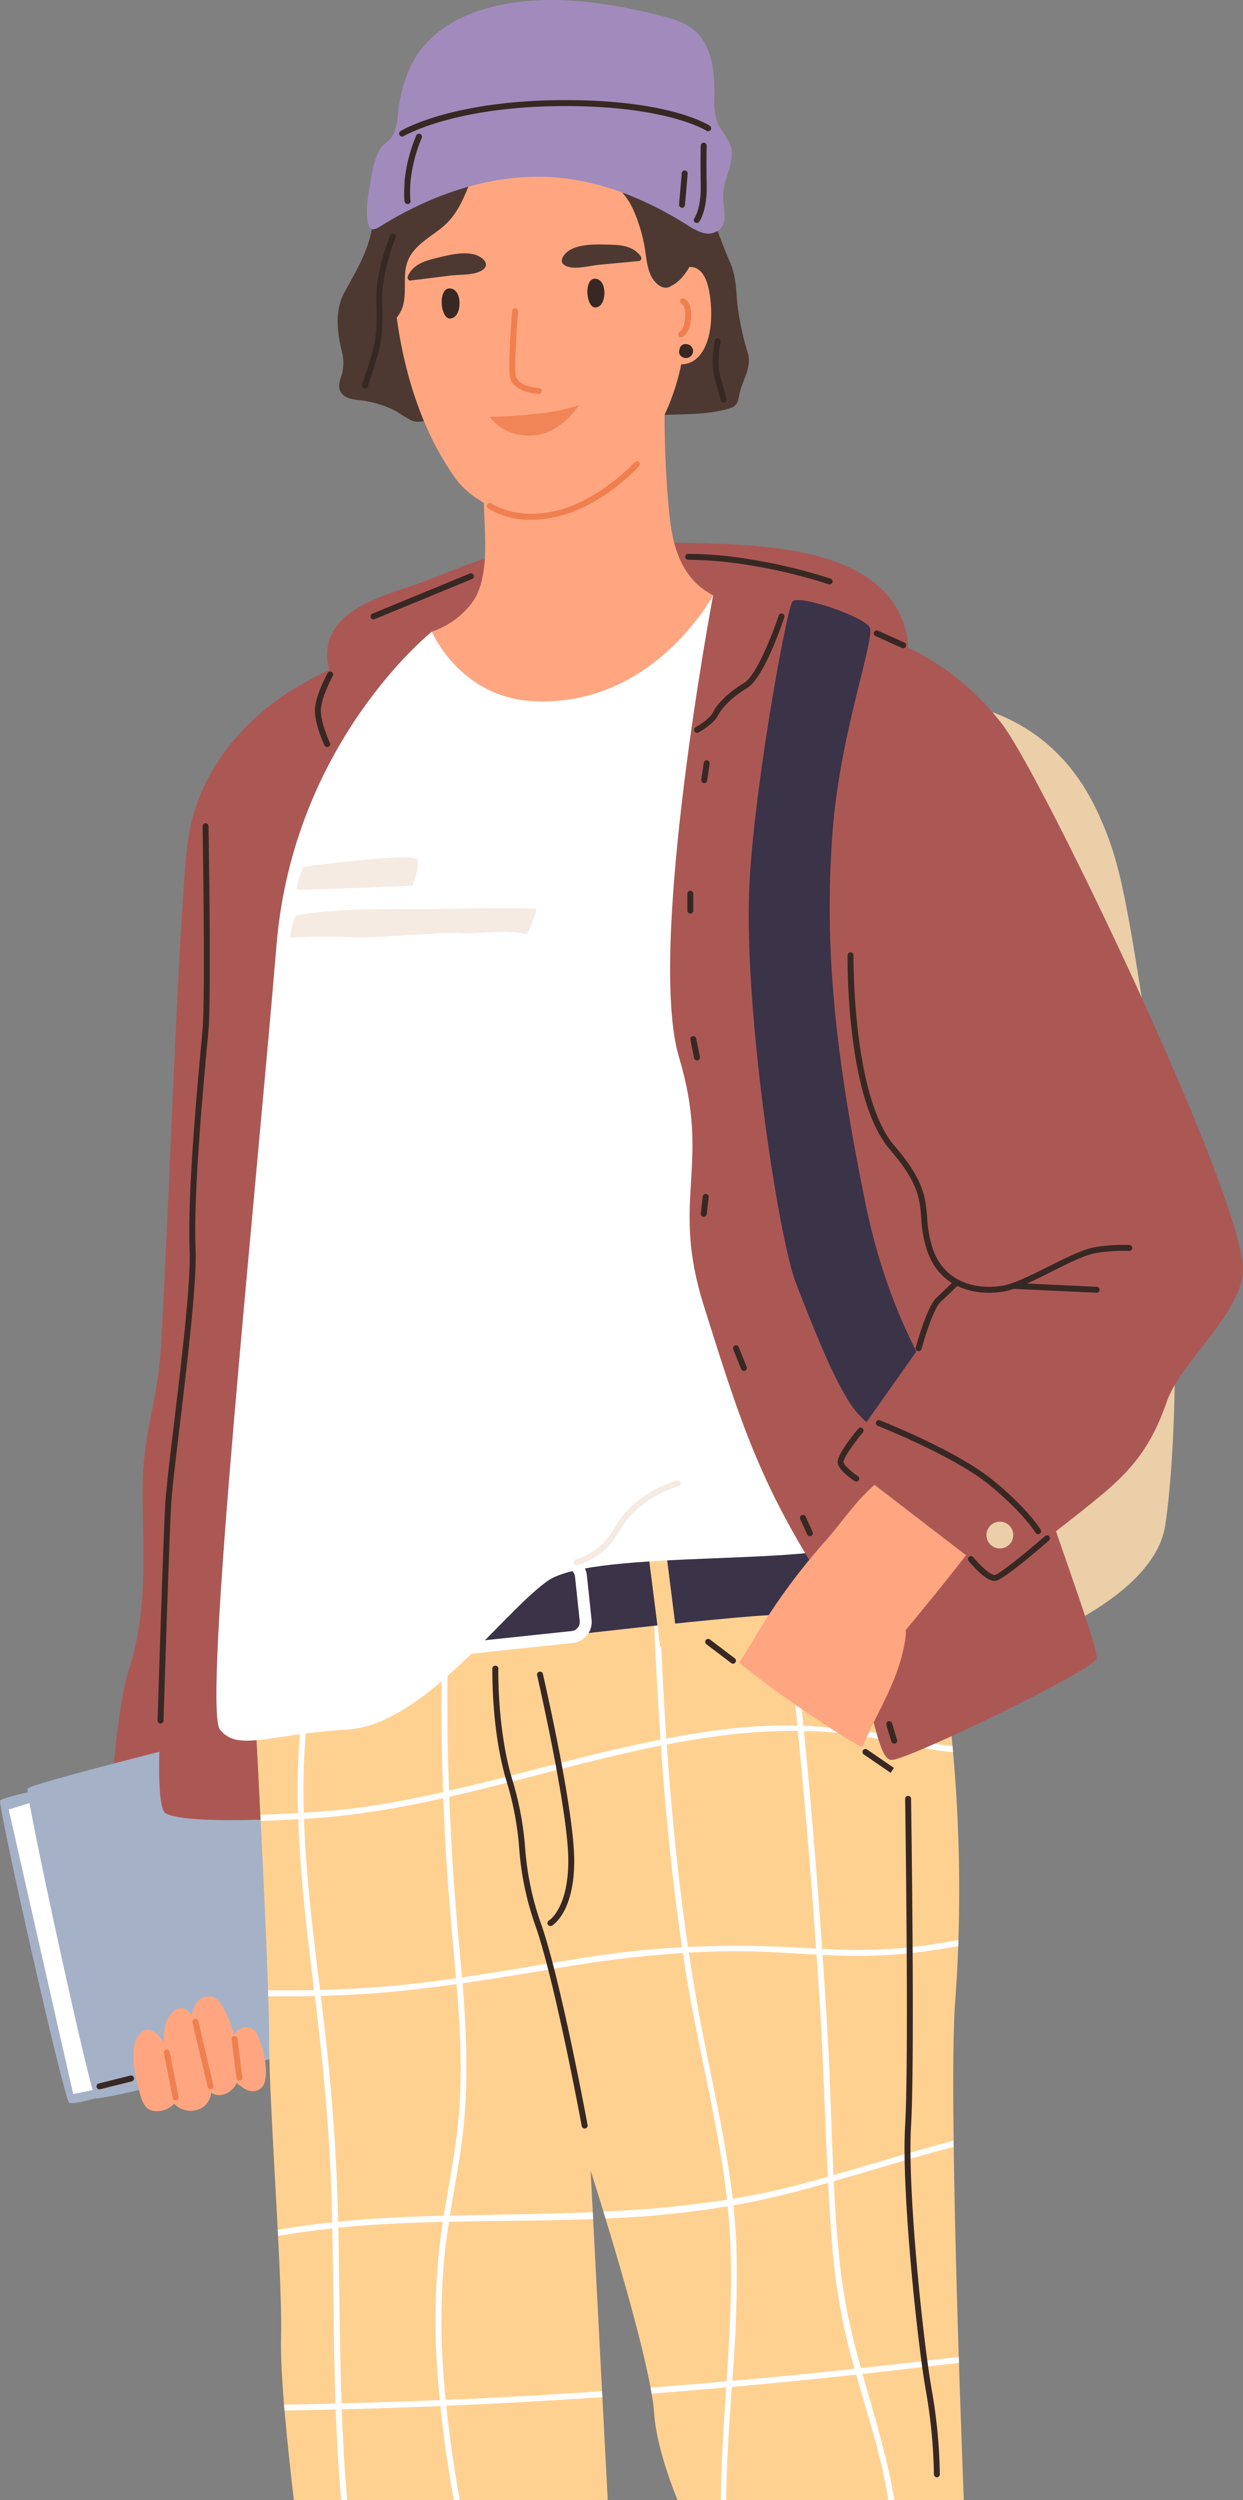 <svg id="Komponente_5_1" data-name="Komponente 5 – 1" xmlns="http://www.w3.org/2000/svg" width="270.594" height="544.245" viewBox="0 0 270.594 544.245">
  <rect x="0" y="0" width="270.594" height="544.245" fill="#808080" stroke="none"/>
  <path id="path794" d="M2341.074-946.768s36.148-9.19,51.4,23.014c5.653,11.937,6.573,20.529,12.645,58.651s4.863,80.174,2.273,97.076-34.019,27.267-34.019,27.267l-32.3-206.008" transform="translate(-2153.736 1100.116)" fill="#ebcfa9"/>
  <path id="path796" d="M2119.235-984.55s-3.723.8-3.564-5.677c.213-8.393,9.849-11.748,16.47-13.926,8.86-2.914,17.494-7.339,26.711-8.907,10.529-1.791,21.656-1.451,32.281-1.167,16.478.44,47.241-.3,50.867,20.929,1.243,7.277-7.466,11.96-7.919,14.9s-114.846-6.156-114.846-6.156" transform="translate(-2044.442 1132.347)" fill="#ab5855"/>
  <path id="path798" d="M1998.2-419.839s-4.643,1.37-5.721,1.009-15.639-65.049-15.056-65.805,8.682-2.376,8.682-2.376l12.1,67.172" transform="translate(-1977.402 876.605)" fill="#a5b1c7"/>
  <path id="path800" d="M2000.849-420.017l-5.721,1.124-14.039-61.924,7.452-2.33,12.308,63.131" transform="translate(-1979.19 874.732)" fill="#fff"/>
  <path id="path802" d="M2065.476-953.771s-21.9,10.956-24.651,34.931c-2.232,19.442-4.808,102.416-6.133,113.574s-3.908,16.018-3.585,29.625.646,24.622-2.919,35.961-4.533,37.257-3.887,38.229,41.176,3.564,41.176,3.564V-953.771" transform="translate(-2000.051 1102.923)" fill="#ab5855"/>
  <path id="path804" d="M2044.99-516.252s-55.4,13.551-55.943,14.847,13.709,66.74,14.788,67.388,46.437-10.583,46.437-10.583l-5.282-71.652" transform="translate(-1983.041 890.783)" fill="#a5b1c7"/>
  <path id="path806" d="M2037.676-374.819a5.073,5.073,0,0,0,4.753-1.241l.186-.124.062-.074c2.315,2.43,6.793,1.96,7.871-1.566.089-.275.117-.569.178-.853,1.628,1.087,3.853.431,5.22-1.527.13-.19.213-.405.33-.606,1.483,1.32,3.3,2.546,5.137,1.265,1.325-.924,1.271-3.27,1.175-4.71a17.791,17.791,0,0,0-1.175-5.43c-.447-1.124-.9-2.8-2.253-3.131a3.03,3.03,0,0,0-3.455,1.525c-.151-.7-2.411-7.972-4.8-8.289-2.809-.372-4.011,1.745-4.4,4-1.161-1.521-2.775-2.352-4.588-.22-1.346,1.583-1.655,3.9-1.456,6.275-1.511-2.341-3.345-3.638-4.918-2.327-3.008,2.515-1.422,9.355-.591,12.365.467,1.71.824,3.978,2.727,4.672" transform="translate(-2004.739 834.233)" fill="#ffa680"/>
  <path id="path808" d="M2076.959-373.2a.649.649,0,0,1-.639-.568l-1.064-8.442a.645.645,0,0,1,.556-.724.652.652,0,0,1,.728.562l1.064,8.443a.645.645,0,0,1-.563.724l-.082.005" transform="translate(-2024.846 826.145)" fill="#f07f4f"/>
  <path id="path810" d="M2062.667-374.87a.648.648,0,0,1-.632-.5l-3.269-13.985a.65.65,0,0,1,.481-.779.654.654,0,0,1,.783.484l3.27,13.985a.647.647,0,0,1-.488.777l-.144.018" transform="translate(-2016.844 829.64)" fill="#f07f4f"/>
  <path id="path812" d="M2049.212-366.11a.648.648,0,0,1-.639-.523l-1.923-9.785a.648.648,0,0,1,.508-.761.645.645,0,0,1,.762.511l1.923,9.785a.648.648,0,0,1-.508.761l-.124.012" transform="translate(-2010.972 823.357)" fill="#f07f4f"/>
  <path id="path814" d="M2104.022-976.371s-27.748,7.587-35.091,17.091-11.127,46.56-10.694,72.309-19,164.412-12.1,167.869,47.426-.432,48.34,0,11.23-97.313,11.683-102.869-2.143-154.4-2.143-154.4" transform="translate(-2010.011 1113.881)" fill="#ab5855"/>
  <path id="path816" d="M2239.525-393.183h-62.317c-2.363-5.923-4.691-13.088-5.1-19.011a37.5,37.5,0,0,0-.542-4.173c-.062-.428-.144-.855-.233-1.309-1.868-10.069-6.58-26.242-9.794-36.8-.158-.519-.316-1.024-.453-1.5-1.648-5.352-2.8-8.916-2.8-8.916l.467,9.02.076,1.5,1.944,37.464.069,1.31,1.168,22.419h-68.327c-.673-5.754-1.449-12.856-2.02-19.5-.041-.428-.075-.855-.117-1.283-.453-5.728-.749-11.016-.646-14.644.13-4.821-.192-12.972-.659-22.07-.014-.44-.041-.881-.069-1.321-.776-15.1-1.868-32.437-1.868-41.405,0-2.28-.076-5.559-.192-9.474-.014-.427-.028-.855-.041-1.3-.344-10.445-1.023-24.842-1.6-36.869q-.041-.661-.082-1.322c-.6-12.078-1.1-21.447-1.1-21.447s5.481-6.519,12.624-14.709c.632-.712,1.264-1.452,1.916-2.19,9.836-11.2,21.993-24.6,27.639-28.951a12.926,12.926,0,0,1,1.374-.946,5.446,5.446,0,0,1,.508-.285c3.8-1.789,23.181-1.841,41.753-1.128.426.026.872.039,1.3.052,16.848.687,32.694,2.009,35.132,3.227,5.186,2.591,23.415,7.024,26.244,25.167,1.113,7.153,2.356,16.018,3.29,26.243.041.441.076.88.117,1.321a339.639,339.639,0,0,1,1.167,40.886q0,.661-.041,1.322c-.144,3.875-.35,7.815-.646,11.832-.467,6.182-.522,17.4-.35,30.557,0,.441,0,.881.014,1.322.193,14.411.632,30.985,1.1,45.759q.021.641.041,1.282c.385,11.922.776,22.588,1.058,29.871" transform="translate(-2029.713 937.428)" fill="#ffd191"/>
  <path id="path818" d="M2190.152-427.2a274.945,274.945,0,0,0,.906-29.3c-.1-2.981-.35-5.948-.659-8.9,1.93-.35,3.846-.713,5.763-1.127,5.007-1.089,9.938-2.4,14.863-3.784q.35,6.8.886,13.607a135.42,135.42,0,0,0,4.121,24.234c.233.881.488,1.762.735,2.643Q2203.477-428.394,2190.152-427.2Zm-7.61-81.967c-.673-3.745-1.271-7.5-1.827-11.274a171.325,171.325,0,0,1,18.428-.078c3.125.169,6.237.363,9.362.519.254,3.785.515,7.581.749,11.366.749,12.311,1.078,24.661,1.71,36.985-2.4.687-4.78,1.335-7.177,1.957-4.5,1.166-9.018,2.087-13.544,2.839-1.648-14.229-5.2-28.2-7.7-42.313Zm-6.621-56.178c-.014-.129-.014-.259-.028-.389,4.121-.79,8.27-1.49,12.459-2a127.951,127.951,0,0,1,16.079-.972q2.328,23.676,3.977,47.4l-3.688-.194a232.257,232.257,0,0,0-24.2-.168C2178.393-536.151,2176.944-550.729,2175.92-565.348Zm-15.2,45.6c-9.822,1.477-19.582,3.278-29.39,4.716-.234-2.76-.495-5.52-.756-8.294q-1.453-15.492-2.019-31.038c6.243-1.412,12.452-3.006,18.647-4.6,9.087-2.333,18.194-4.7,27.412-6.532,1.03,14.683,2.472,29.327,4.609,43.894C2173.083-521.261,2166.943-520.677,2160.721-519.744Zm-30.791,40.977c-.762,5.223-1.738,10.406-2.555,15.615-2.72.078-5.426.156-8.153.273q-7.438.292-14.877,1.024c-.014-.842-.021-1.7-.048-2.54-.392-14.178-1.5-28.238-3.2-42.313-.172-1.438-.35-2.876-.522-4.3q4.2-.117,8.4-.35c7.1-.427,14.135-1.231,21.161-2.216C2131.1-501.99,2131.613-490.444,2129.93-478.767Zm-3.523,22.536a146,146,0,0,0-.639,23.883c.158,3.123.419,6.221.714,9.317q-10.694.448-21.381.726c-.426-12.739-.44-25.5-.714-38.242,7.541-.751,15.152-1.089,22.769-1.27C2126.88-459.964,2126.626-458.1,2126.406-456.231Zm-29.431-91.739c-.014-.531-.041-1.049-.055-1.581,3.407-.207,6.807-.479,10.2-.907,6.779-.842,13.476-2.113,20.124-3.6q.484,12.849,1.587,25.659c.371,4.537.811,9.046,1.2,13.556-5.117.725-10.241,1.361-15.4,1.788q-7.109.565-14.21.752C2098.953-524.164,2097.49-536.034,2096.975-547.97ZM2221.121-429c6.12-.687,12.246-1.439,18.38-2.113q-.021-.641-.041-1.282c-3.3.363-6.58.751-9.849,1.126q-5.718.661-11.429,1.284a137.948,137.948,0,0,1-4.368-20.579c-.776-6.662-1.243-13.374-1.566-20.1,7.878-2.242,15.708-4.691,23.614-6.829.824-.22,1.655-.441,2.5-.661-.014-.441-.014-.881-.014-1.322-8.778,2.268-17.48,5-26.168,7.491-.467-10.082-.673-20.2-1.257-30.234q-.505-8.864-1.113-17.715c3.874.181,7.748.285,11.628.155a120.3,120.3,0,0,0,17.906-2.087q.041-.66.041-1.322c-3.956.752-7.919,1.361-11.924,1.737a126.618,126.618,0,0,1-17.741.207q-1.165-16.775-2.658-33.525-.618-6.959-1.319-13.893c1,.013,1.992.013,2.988.065,7.4.35,14.52,1.892,21.752,3.357a66.1,66.1,0,0,0,7.734,1.166c-.041-.441-.076-.88-.117-1.321a77.637,77.637,0,0,1-8.448-1.335,138.089,138.089,0,0,0-24.012-3.058q-2.236-22.549-5.11-45.034c-.1-.816-1.4-.829-1.3,0q2.864,22.452,5.1,44.995a108.379,108.379,0,0,0-14.28.6c-4.794.532-9.526,1.3-14.245,2.19-1.188-17.65-1.827-35.327-2.369-52.991-.09-2.811-.172-5.611-.261-8.423a.65.65,0,0,0-1.3,0c.1,2.786.172,5.585.261,8.371.543,17.767,1.181,35.547,2.4,53.288-15.481,3.032-30.647,7.607-46.032,11.119-.192-5.145-.323-10.29-.357-15.435q-.175-23.793,1.731-47.56.3-3.635.625-7.27c.075-.829-1.216-.817-1.3,0-.261,2.734-.488,5.482-.7,8.216a555.468,555.468,0,0,0-1.291,62.347c-5.563,1.244-11.161,2.359-16.821,3.188-4.485.648-9,1.036-13.517,1.308-.35-12.777.6-25.568,3.99-37.893q.742-2.761,1.669-5.482c.261-.8-.982-1.14-1.257-.35q-1.339,3.984-2.328,8.022c-2.892,11.728-3.633,23.728-3.311,35.78-2.734.156-5.481.273-8.215.376q.041.661.083,1.322c2.72-.1,5.453-.207,8.173-.363.412,12.3,1.9,24.636,3.393,36.778.014.143.041.272.055.414-3.345.078-6.676.091-10.021.039.014.44.027.868.041,1.3,3.386.053,6.752.039,10.138-.038,1.669,13.827,3.07,27.628,3.558,41.56.1,2.566.144,5.131.213,7.7-3.97.414-7.919.958-11.848,1.659.027.44.055.881.069,1.321,3.908-.7,7.851-1.243,11.8-1.659.261,11.664.288,23.327.611,34.977.028,1.05.069,2.112.1,3.162-3.73.091-7.473.169-11.209.234.041.428.076.855.117,1.283q5.563-.1,11.134-.234c.247,6.583.611,13.179,1.188,19.737h1.3c-.584-6.583-.934-13.167-1.167-19.776q10.735-.271,21.464-.712c.7,6.868,1.724,13.685,2.912,20.488h1.3c-1.2-6.817-2.218-13.658-2.926-20.554q16.989-.719,33.978-1.865l-.069-1.31q-15.609,1.089-31.265,1.789c-.92.039-1.854.065-2.775.1-.186-1.827-.35-3.654-.481-5.481a155.055,155.055,0,0,1,.041-23.9c.268-3.149.687-6.272,1.154-9.382,9.4-.207,18.826-.207,28.181-.48,1.064-.026,2.143-.065,3.2-.116l-.076-1.5c-10.33.441-20.708.5-31.1.764.735-4.678,1.594-9.331,2.308-14.009,1.861-12.285,1.422-24.363.439-36.571,7.232-1.037,14.438-2.255,21.663-3.46a256.985,256.985,0,0,1,26.327-3.136c.192,1.348.4,2.709.6,4.069,2.631,16.562,7.143,32.943,8.984,49.634a246.374,246.374,0,0,1-26.89,2.6c.137.479.3.985.453,1.5a217.6,217.6,0,0,0,26.581-2.657c.178,1.788.337,3.563.453,5.365.659,10.912.048,21.824-.666,32.735-5.515.492-11.051.946-16.573,1.36.089.454.172.881.233,1.309q8.129-.621,16.251-1.348c-.364,5.548-.749,11.094-.982,16.64-.1,2.631-.185,5.262-.2,7.892h1.168c.069-8.177.652-16.42,1.222-24.635q13.548-1.205,27.068-2.682c1.827,6.375,3.846,12.7,5.378,19.166.639,2.708,1.181,5.417,1.635,8.151h1.319c-1.566-9.344-4.389-18.376-6.93-27.474.852-.091,1.724-.181,2.589-.285" transform="translate(-2030.747 945.49)" fill="#fff"/>
  <path id="path820" d="M2161.168-576.521c.646,0,57.021-6.912,73-7.776s14.252-16.415,14.252-16.415-33.689-9.719-39.953-8.423-40.393,11.015-43.848,13.823-3.455,18.791-3.455,18.791" transform="translate(-2066.505 935.877)" fill="#3b3348"/>
  <path id="path822" d="M2191.233-582.937a1.844,1.844,0,0,0-.213.012l-22.308,2.367a2.006,2.006,0,0,0-1.779,2.2l1.023,9.638a2,2,0,0,0,.735,1.344,1.955,1.955,0,0,0,1.47.433l22.3-2.367a1.981,1.981,0,0,0,1.346-.732,1.987,1.987,0,0,0,.433-1.467l-1.024-9.639a1.992,1.992,0,0,0-.728-1.344A2,2,0,0,0,2191.233-582.937Zm-21.292,18.6a4.553,4.553,0,0,1-2.878-1.02,4.566,4.566,0,0,1-1.683-3.087l-1.024-9.638a4.6,4.6,0,0,1,4.08-5.05l22.309-2.368a4.59,4.59,0,0,1,3.372,1,4.566,4.566,0,0,1,1.683,3.087l1.016,9.638a4.558,4.558,0,0,1-.989,3.37,4.577,4.577,0,0,1-3.091,1.68l-22.309,2.368c-.165.017-.33.025-.487.025" transform="translate(-2068.038 924.373)" fill="#fff"/>
  <path id="path824" d="M2253.938-567.106l-2.6-20.518,3.86-.488,2.589,20.519-3.853.487" transform="translate(-2110.227 925.626)" fill="#ffd191"/>
  <path id="path826" d="M2209.42-1147.043l-.014-.051a61.6,61.6,0,0,1-2.314-10.784c-.261-3.076-.288-6.033-1.539-8.932-1.648-3.826-2.727-6.917-4.142-10.724-.824-2.229-3.7-3.7-4.018-6.053a22.684,22.684,0,0,0-1.662-6.1,16.935,16.935,0,0,0-9.011-9.1c-2.39-.969-7.638-2.32-9.183.595-.391.736.728,1.392,1.12.654,1.387-2.628,7.48-.227,9.142.7a15.1,15.1,0,0,1,5.385,5.1c2.878,4.469,2.61,8.884,3.228,13.9a36.243,36.243,0,0,0-2.83-2.383c-2.8-2.21-7.013-3.462-9.2-6.241-1.8-2.273-2.8-3.841-5.563-5.147a28.321,28.321,0,0,0-9.465-2.393c-12.143-1.146-27.054.813-35.977,9.9a28.8,28.8,0,0,1,5.316-8.941c2.733-3.3,8.407-11.378,13.469-8.612.728.4,1.387-.718.652-1.12-3.977-2.174-7.376.7-10.151,3.458-3.578,3.561-7.535,7.695-9.664,12.339-1.477,3.237-1.759,7.146-3.167,10.463-.089,1.113-2.026.52-2.191,1.637-.8,5.479-3.592,9.892-6.092,14.526-2.129,3.947-1.594,8.568-.577,12.728a9.657,9.657,0,0,1,.158,4.557c-.337,1.477-1.2,2.9-.35,4.388.8,1.412,2.713,1.6,4.32,1.793a23.1,23.1,0,0,1,7.864,2.434,30.592,30.592,0,0,0,3.29,2.01c1.4.5,2.905-.056,4.327-.113,1.669-.067,3.249.613,4.918.521a42.11,42.11,0,0,0,9.98-2.226,77.78,77.78,0,0,1,11.388-2.78c2.658-.4,5.151-.954,7.164-2.7,1.518,2.432,2.685,4.679,5.948,4.936,3.1.244,4.142,1.747,7.164,1.4,6.078-.706,12.294.034,18.229-1.715,2.1-.619,1.861-2.014,2.342-3.8.714-2.67,2.473-5.162,1.71-8.105" transform="translate(-2046.582 1224.033)" fill="#4d3932"/>
  <path id="path828" d="M2231.967-1187.445c-.371-2.1-2.376-3.512-4.148-4.463a16.425,16.425,0,0,0-3.311-1.3,10.7,10.7,0,0,1-3.544-1.637.634.634,0,0,0-.653,0l-.165.1c-.708.438-.062,1.559.653,1.119-.673.417,3.874,1.811,4.018,1.857,1.9.613,4.636,1.807,5.6,3.763a.617.617,0,0,0,.076.761l.392.427c.474.517,1.188-.042,1.078-.63" transform="translate(-2094.953 1219.857)" fill="#4d3932"/>
  <path id="path830" d="M2224.179-1034.815c-14.938-2.423-15.1-16.245-15.8-23.932a222.751,222.751,0,0,1-.563-22.565,9.8,9.8,0,0,0,.021-2.769c-.1-.715-5.186.05-5.192.785-.014.924-.021,1.849-.028,2.773-1.071,6.646-11.354,9.829-17.15,11.031a106.919,106.919,0,0,1-16.3,2.316c-.227-2.185-.495-4.366-.859-6.534-.131-.823-1.408-.579-1.271.245.35,2.12.625,4.247.845,6.379l-.309.021c-.824.056-.577,1.329.248,1.273l.2-.013q.36,4.032.378,8.094c0,7.082,1.607,17.159-2.7,22.847a18.335,18.335,0,0,1-8.62,6.128s-4.76,8.2-2.294,9.713c3.132,1.919,6.346,3.7,9.623,5.371,5.7,2.909,9.039,5.771,15.083,7.9,4.973,1.747,9.877-.813,14.513-2.618,11.642-4.536,24.067-10.35,34.458-17.292,1.573-1.052,4.238-6.406,4.238-6.406a57.573,57.573,0,0,0-8.517-2.745" transform="translate(-2063.064 1166.245)" fill="#ffa680"/>
  <path id="path832" d="M2157-1121.089c4.636,6.505,15.873,10.541,23.73,8.019s15.77-11.129,20.152-18.608c7.789-13.306,7.212-29.208,6.5-44.045-.481-9.979-3.084-16.244-10.77-23.545-6.855-6.516-17.212-7.548-26.526-5.872-7.033,1.266-14.121,4.048-18.606,9.323-6.964,8.2-8.221,19.17-8.029,29.528.151,8.07,2.047,29.082,13.551,45.2" transform="translate(-2057.902 1225.149)" fill="#ffa680"/>
  <path id="path834" d="M2166.107-1121.4c-2.926-.582-2.438,6.472-.282,6.531a1.773,1.773,0,0,0,1.353-.677c1.161-1.369,1.154-5.411-1.072-5.853" transform="translate(-2067.907 1184.216)" fill="#382823"/>
  <path id="path836" d="M2227.593-1125.5c-2.8-.555-2.328,6.173-.275,6.228a1.679,1.679,0,0,0,1.291-.646c1.106-1.306,1.1-5.161-1.017-5.583" transform="translate(-2097.764 1186.206)" fill="#382823"/>
  <path id="path838" d="M2199.063-1094.411h-.034c-.24-.011-5.927-.311-6.305-4.066-.323-3.26.5-13.581.536-14.019a.652.652,0,0,1,.694-.594.653.653,0,0,1,.6.7c-.007.106-.852,10.641-.536,13.785.268,2.644,5.028,2.9,5.076,2.9a.651.651,0,0,1,.618.677.651.651,0,0,1-.646.618" transform="translate(-2081.769 1180.173)" fill="#f07f4f"/>
  <path id="path840" d="M2260.464-1129.929s5.083-3.2,6.333,5.489-1.36,14.687-5.659,15.1-5.557-6.341-5.557-6.341l4.883-14.248" transform="translate(-2112.283 1188.617)" fill="#ffa680"/>
  <path id="path842" d="M2264.626-1108.768a.64.64,0,0,1-.6-.407.645.645,0,0,1,.357-.842s.948-.523,1.133-3.051c.185-2.466-.735-2.96-.749-2.964a.665.665,0,0,1-.316-.849.64.64,0,0,1,.811-.348c.185.072,1.8.8,1.545,4.257-.247,3.383-1.765,4.089-1.944,4.157a.613.613,0,0,1-.24.047" transform="translate(-2116.355 1182.2)" fill="#f07f4f"/>
  <path id="path844" d="M2192.861-1035.678a17.257,17.257,0,0,1-9.458-2.467.649.649,0,0,1-.158-.9.655.655,0,0,1,.906-.16c.041.033,4.732,3.223,12.473,1.9,10.385-1.775,18.613-10.827,18.7-10.917a.646.646,0,0,1,.914-.049.645.645,0,0,1,.048.915c-.344.386-8.606,9.476-19.437,11.329a23.61,23.61,0,0,1-3.984.346" transform="translate(-2077.152 1148.822)" fill="#f07f4f"/>
  <path id="path846" d="M2184.381-1069.614a85.122,85.122,0,0,0,9.561-.567,43.861,43.861,0,0,0,9.884-1.944s-3.97,6.48-10.454,6.642-8.991-4.131-8.991-4.131" transform="translate(-2077.76 1160.309)" fill="#f28557"/>
  <path id="path848" d="M2165.333-1135.539a4.871,4.871,0,0,0-1.319-.516c-2.473-.553-5.268.135-7.672.716-2.679.648-5.392,1.337-6.621,4.028-.179.388.021,1.042.556.975l8.743-1.084c1.868-.231,4.856-.048,6.587-1,1.9-1.043,1.044-2.366-.275-3.12" transform="translate(-2060.923 1191.406)" fill="#4d3932"/>
  <path id="path850" d="M2216.231-1135.131c1.9.556,4.773-.267,6.642-.442l8.771-.824c.542-.051.6-.732.336-1.072-1.779-2.362-4.574-2.452-7.335-2.507-2.473-.05-5.351-.12-7.645.953a4.888,4.888,0,0,0-1.174.788c-1.126,1.021-1.676,2.5.405,3.1" transform="translate(-2092.521 1193.22)" fill="#4d3932"/>
  <path id="path852" d="M2208.675-1184.2c-.563-6.141-1.58-12.556-5.907-17.132a.571.571,0,0,0-.171-.558c-10.028-10.022-26.306-11.924-39.342-7.352a30.93,30.93,0,0,0-20.9,26.305.6.6,0,0,0,.041.3c-.254.528-.508,1.057-.769,1.574a.633.633,0,0,0,.2.821c-.13.258-.268.514-.385.773-.344.755.776,1.415,1.119.655,2.521-5.628,7.116-11.139,12.954-13.487,1.422.958,3.5.919,5.144,1.13a80.867,80.867,0,0,0,9.835.649,83.128,83.128,0,0,0,18.387-2.037,29.851,29.851,0,0,0,3.551,2.532c4.238,2.984,6.869,6.371,7.528,11.625.247,1.977.357,3.977.522,5.962.144,1.69-.11,4.044.542,5.618.46,1.119,1.017,1.54,2.184,1.012,2.184-.989,4.327-4.454,4.993-6.7,1.085-3.708.818-7.893.474-11.685" transform="translate(-2056.908 1227.937)" fill="#4d3932"/>
  <path id="path854" d="M2169.133-1199.646c-4.884,2.812-9.987,5.775-13.531,10.277a17.464,17.464,0,0,0-1.442,2.192,33.728,33.728,0,0,0-5-1.229,8.475,8.475,0,0,0-4.76,1.147c-3.365,1.9-5.556,5.432-7.184,8.814-4.43,9.193-5.976,19.823-8.29,29.684-.124.516.453,1.061.948.731,3.681-2.452,8.091-3.605,8.922-8.537.556-3.291-.446-6.819,1.339-9.853,1.525-2.6,4.32-4.164,6.628-5.973,4.629-3.625,5.378-8.363,7.981-13.323l.041-.062a8.229,8.229,0,0,0,2.6-.044c.817-.157.474-1.406-.344-1.25a6.175,6.175,0,0,1-1.5.08c3.324-5.217,9.018-8.52,14.252-11.536a.648.648,0,0,0-.653-1.118" transform="translate(-2050.863 1222.185)" fill="#4d3932"/>
  <path id="path856" d="M2242.31-1167.125a27.244,27.244,0,0,0-3.5-12.186,12.365,12.365,0,0,0-9.011-6.615c-3.015-.551-6.3-.789-9.107.438a5.888,5.888,0,0,1-1.587-5.553c.185-.812-1.058-1.159-1.25-.345a7.447,7.447,0,0,0,1.676,6.515c-.2.127-.412.234-.6.38-.659.5-.014,1.621.652,1.119a7.8,7.8,0,0,1,.831-.518,13.978,13.978,0,0,0,1.106.984c3.99,3.167,7.782,5.068,10.1,9.892a34.324,34.324,0,0,1,2.4,7.329c.494,2.19.556,4.783,1.38,6.872.756,1.923,2.871,4.089,4.8,2.575,2.445-1.921,2.232-8.164,2.109-10.887" transform="translate(-2093.901 1218.361)" fill="#4d3932"/>
  <path id="path858" d="M2209.02-1216.1c-.089-.179-.178-.361-.254-.547a13.893,13.893,0,0,1-.667-5.562c.062-5.228-.391-11.127-4.375-14.516-2.095-1.782-4.842-2.553-7.507-3.218-11.072-2.762-22.659-4.544-33.882-2.448-7.287,1.361-14.616,4.648-18.792,10.776-2.61,3.844-3.784,8.5-4.348,13.112a12.442,12.442,0,0,1-1.106,4.71c-.68,1.172-2.04,1.729-2.74,2.888-1.518,2.5-1.827,5.579-2.315,8.4-.467,2.677-.927,5.449-.261,8.085a1.522,1.522,0,0,0,.378.776c.536.5,1.4.12,2.019-.271,11.5-7.215,25.028-11.879,38.552-10.752,10.124.844,19.774,4.876,28.373,10.283a12.762,12.762,0,0,0,3.462,1.743,3.967,3.967,0,0,0,3.667-.692c1.882-1.74.749-4.806.756-7.37.013-3.7,2.713-7.288,1.648-10.827-.508-1.683-1.8-3.008-2.61-4.568" transform="translate(-2052.576 1243.314)" fill="#a18bbc"/>
  <path id="path860" d="M2146.722-1193.07a.641.641,0,0,1-.549-.312.65.65,0,0,1,.213-.89c.439-.265,10.976-6.515,34.637-6.731s32.336,5.349,32.693,5.587a.646.646,0,0,1,.179.9.652.652,0,0,1-.9.183c-.083-.056-8.723-5.562-31.958-5.371-23.263.212-33.868,6.479-33.978,6.543a.643.643,0,0,1-.336.094" transform="translate(-2059.188 1222.801)" fill="#382823"/>
  <path id="path862" d="M2271.25-1165.53a.651.651,0,0,1-.392-.13.655.655,0,0,1-.131-.907c.014-.016,1.484-2.1,1.388-7.157-.11-5.355,0-8.642,0-8.674a.654.654,0,0,1,.666-.626.646.646,0,0,1,.625.669c0,.032-.1,3.288,0,8.6.117,5.559-1.566,7.866-1.642,7.961a.64.64,0,0,1-.515.26" transform="translate(-2119.565 1214.081)" fill="#382823"/>
  <path id="path864" d="M2265.024-1163.171l-.055,0a.645.645,0,0,1-.591-.7l.577-6.82a.633.633,0,0,1,.7-.59.644.644,0,0,1,.591.7l-.577,6.82a.655.655,0,0,1-.646.593" transform="translate(-2116.547 1208.39)" fill="#382823"/>
  <path id="path866" d="M2148.943-1171.481a.66.66,0,0,1-.24-.047c-.433-.175-.652-.263-.405-5.073a34.147,34.147,0,0,1,2.527-9.805.651.651,0,0,1,.852-.339.652.652,0,0,1,.343.851,33.052,33.052,0,0,0-2.425,9.36,26.517,26.517,0,0,0-.055,4.146.637.637,0,0,1,.007.5.65.65,0,0,1-.6.4" transform="translate(-2060.214 1215.911)" fill="#382823"/>
  <path id="path868" d="M2131-1110.858a.631.631,0,0,1-.2-.032.646.646,0,0,1-.419-.815l1.511-4.679c1.511-4.656,1.807-7.18,1.594-13.5-.22-6.477,2.871-14.057,3-14.377a.649.649,0,0,1,.845-.352.647.647,0,0,1,.35.846c-.027.076-3.111,7.645-2.905,13.839.22,6.428-.1,9.164-1.648,13.94l-1.511,4.679a.651.651,0,0,1-.618.449" transform="translate(-2051.56 1195.48)" fill="#382823"/>
  <path id="path870" d="M2280.943-1086.386a.648.648,0,0,1-.632-.5c0-.014-.336-1.432-1.284-4.716-1.01-3.464-.055-8.108-.014-8.3a.646.646,0,0,1,.769-.5.651.651,0,0,1,.5.766c-.014.045-.927,4.528-.014,7.678.969,3.326,1.291,4.728,1.305,4.786a.648.648,0,0,1-.488.777l-.144.017" transform="translate(-2123.427 1174.031)" fill="#382823"/>
  <path id="path872" d="M2267.065-1097.36a1.639,1.639,0,0,0-1.642-.509,1.233,1.233,0,0,0-.934,1.151,1.191,1.191,0,0,0,.254,1.365,1.571,1.571,0,0,0,2.576-.462,1.494,1.494,0,0,0-.254-1.546" transform="translate(-2116.548 1172.808)" fill="#382823"/>
  <path id="path874" d="M2115.762-983.839s6.031,14.409,22.329,15.147c26.031,1.177,38.9-23.081,38.9-23.081s25.488,6.99,30.351,17.789-14.582,130.241-12.638,143.254,17.116,38.283,13.421,44.438-57.035,1.944-67.138,9.072-26.952,31.426-43.8,32.4-23.648,4.86-27.535,0,7.665-115.012,12.308-170.893c3.674-44.17,33.8-68.124,33.8-68.124" transform="translate(-2021.752 1121.349)" fill="#fff"/>
  <path id="path876" d="M2269.955-991.774s-14.5,76.862-7.411,100.62-1.971,30.67,5.371,54,11.656,37.333,24.183,57.328,12.528,42.026,16.848,41.594,44.061-19.63,44.494-22.126-10.371-30.969-18.146-55.179-10.8-149.86-19.437-160.686-45.9-15.549-45.9-15.549" transform="translate(-2114.713 1121.349)" fill="#ab5855"/>
  <path id="path878" d="M2293.008-578.3c5.639,4.411,11.587,8.4,17.583,12.312,1.923,1.258,3.936,2.425,5.982,3.549,3.5-8.144,8.05-14.7,9.389-23.477a8.183,8.183,0,0,0,.082-1.988c2.96-3.6,5.921-7.2,8.826-10.843q3.132-3.931,6.216-7.9c1.807-2.319,4.251-4.753,5.66-7.339,3.544-6.524-13.311-9.136-16.937-9.476-9.6-.9-15.509,9.715-21.2,16.1a135.388,135.388,0,0,0-15.859,21.791c-.852,1.46-1.95,3.086-2.919,4.761,1.072.871,2.143,1.706,3.173,2.51" transform="translate(-2128.891 942.792)" fill="#ffa680"/>
  <path id="path880" d="M2205.564-438.663a.645.645,0,0,1-.632-.531c-.062-.32-5.948-32.193-10.213-43.975a64.254,64.254,0,0,1-3.407-16.527,66.307,66.307,0,0,0-2.562-13.937c-3.558-11.31-3.276-25.019-3.269-25.156a.623.623,0,0,1,.659-.632.65.65,0,0,1,.639.663c-.007.136-.281,13.635,3.208,24.737a68.141,68.141,0,0,1,2.617,14.189,63.248,63.248,0,0,0,3.331,16.221c4.306,11.883,10.213,43.861,10.268,44.182a.642.642,0,0,1-.522.754l-.117.011" transform="translate(-2078.29 902.017)" fill="#382823"/>
  <path id="path882" d="M2207.27-481.521a.661.661,0,0,1-.57-.328.656.656,0,0,1,.247-.884c.034-.021,4.21-2.61,4.21-13.025,0-10.816-6.724-40.058-6.793-40.352a.646.646,0,0,1,.488-.777.651.651,0,0,1,.776.486c.275,1.207,6.82,29.68,6.82,40.644,0,11.263-4.664,14.04-4.863,14.153a.655.655,0,0,1-.316.084" transform="translate(-2087.441 900.797)" fill="#382823"/>
  <path id="path884" d="M2281.473-545.342a.641.641,0,0,1-.391-.133l-5.406-4.1a.655.655,0,0,1-.124-.909.653.653,0,0,1,.914-.123l5.4,4.1a.655.655,0,0,1,.124.909.653.653,0,0,1-.515.255" transform="translate(-2121.904 907.506)" fill="#382823"/>
  <path id="path886" d="M2348-499.023c-.007,0-5.5-3.774-5.825-3.99a.645.645,0,0,1-.185-.9.648.648,0,0,1,.9-.18c.323.216,5.838,4,5.838,4l-.728,1.068" transform="translate(-2154.125 884.94)" fill="#382823"/>
  <path id="path888" d="M2366.7-336.069a.646.646,0,0,1-.646-.648,114.556,114.556,0,0,0-1.717-18.027c-1.8-9.869-5.4-43.578-4.547-57.93.852-14.389.007-70.509,0-71.075a.649.649,0,0,1,.639-.658h.007a.641.641,0,0,1,.646.638c.013.565.858,56.735,0,71.171-.845,14.263,2.74,47.8,4.526,57.622a115.143,115.143,0,0,1,1.738,18.259.646.646,0,0,1-.646.648" transform="translate(-2162.75 875.342)" fill="#382823"/>
  <path id="path890" d="M2128.886-880.6c-.934-1.356-24.561,1.455-24.753,1.778a18.421,18.421,0,0,0-1.5,4.927s25.337-.754,25.393-1.025c.261-1.238,1.662-4.513.858-5.68" transform="translate(-2038.124 1067.62)" fill="#f5ebe3"/>
  <path id="path892" d="M2151.586-853.839a36.556,36.556,0,0,0,2.109-5.478.694.694,0,0,0-.309-.1c-8.846-.364-18.084.128-26.937.082-8.462-.043-16.752-.049-25.083,1.352-.426.071-1.642,4.9-1.264,4.872a116.451,116.451,0,0,1,13.489-.056c4.128.232,19.527-1.2,23.16-.949,4.169.287,9.87-.906,14.815.272h.021" transform="translate(-2036.86 1057.238)" fill="#f5ebe3"/>
  <path id="path894" d="M2303.325-989.409c-1.3,1.62-9.011,43.836-9.485,64.9-.611,27.525,6.621,74.173,10.261,83.515,4.362,11.2,9.417,24.046,13.668,28.583s13.963,11.377,13.963,11.377l8.895-9.434s-14.836-15.661-21.409-47.949c-6.642-32.615-9.073-55.941-7.129-81.212,1.642-21.331,9.341-41.816,8.043-44.18s-15.516-7.223-16.807-5.6" transform="translate(-2130.816 1120.36)" fill="#3b3348"/>
  <path id="path896" d="M2339.365-975.666a56.465,56.465,0,0,1,28.607,19.967c8.744,11.781,49.487,96.608,52.193,116.957,1.339,10.024-13.311,21.059-16.553,30.454s-7.452,14.5-13.606,19.721-23.655,18.509-23.655,18.509l-33.689-25.918,20.948-29.7-14.245-149.991" transform="translate(-2149.656 1113.539)" fill="#ab5855"/>
  <path id="path898" d="M2018.841-363.22a.641.641,0,0,1-.625-.491.645.645,0,0,1,.467-.785l6.862-1.716a.655.655,0,0,1,.79.472.655.655,0,0,1-.474.785L2019-363.239l-.158.019" transform="translate(-1997.182 818.042)" fill="#382823"/>
  <path id="path900" d="M2113.151-943.1a.647.647,0,0,1-.584-.372c-.089-.187-2.164-4.63-2.081-7.727s2.645-7.807,2.754-8.006a.645.645,0,0,1,.879-.257.65.65,0,0,1,.254.878c-.021.046-2.514,4.635-2.59,7.421s1.937,7.1,1.958,7.138a.65.65,0,0,1-.309.863.663.663,0,0,1-.282.062" transform="translate(-2041.929 1105.723)" fill="#382823"/>
  <path id="path902" d="M2044.64-699.439h-.021a.645.645,0,0,1-.625-.669c.014-.382,1.188-38.39,1.662-46.94.172-3.113.969-9.761,1.889-17.458,1.662-13.882,3.729-31.16,3.427-38.146-.5-11.8,1.607-34.7,2.507-44.476.13-1.386.233-2.539.309-3.4.632-7.25.014-43.89,0-44.2a.646.646,0,0,1,.625-.672.631.631,0,0,1,.666.622c.014.306.639,37.064,0,44.359-.075.861-.178,2.015-.309,3.4-.9,9.751-3,32.588-2.5,44.3.3,7.093-1.772,24.427-3.441,38.356-.92,7.675-1.71,14.3-1.882,17.377-.474,8.533-1.648,46.525-1.655,46.908a.654.654,0,0,1-.652.628" transform="translate(-2009.691 1074.618)" fill="#382823"/>
  <path id="path904" d="M2366.366-766.77c-5.447,0-11.155-2.372-13.455-9.156a26.761,26.761,0,0,1-1.291-7.125c-.323-4.12-.6-7.677-6.8-14.865-9.561-11.074-9.252-41.063-9.231-42.334a.66.66,0,0,1,.653-.639.643.643,0,0,1,.639.657c0,.307-.316,30.768,8.915,41.469,6.484,7.51,6.786,11.445,7.116,15.61a25.524,25.524,0,0,0,1.229,6.809c2.493,7.35,9.472,8.971,15.172,8.034,2.514-.412,6.333-2.33,10.035-4.185,4-2.006,7.775-3.9,10.378-4.241a35.825,35.825,0,0,1,7.267-.435.645.645,0,0,1,.577.709.657.657,0,0,1-.708.581,35.933,35.933,0,0,0-6.964.429c-2.39.313-6.243,2.246-9.973,4.116-3.784,1.9-7.693,3.861-10.406,4.305a19.538,19.538,0,0,1-3.153.26" transform="translate(-2151.074 1048.19)" fill="#382823"/>
  <path id="path906" d="M2335.441-628.267a.661.661,0,0,1-.364-.109c-.55-.366-3.3-2.275-3.668-3.85-.357-1.549,3-5.808,4.465-7.568a.651.651,0,0,1,.914-.083.643.643,0,0,1,.082.912c-2.363,2.844-4.286,5.8-4.2,6.454.178.79,1.937,2.265,3.125,3.057a.65.65,0,0,1,.178.9.645.645,0,0,1-.536.289" transform="translate(-2149.037 950.798)" fill="#382823"/>
  <path id="path908" d="M2365.01-686.822l-.172-.022a.646.646,0,0,1-.453-.8c.24-.9,2.459-8.886,4.471-10.792,1.944-1.832,3.771-3.628,3.771-3.628a.652.652,0,0,1,.92.01.652.652,0,0,1-.007.916s-1.841,1.8-3.792,3.644c-1.483,1.4-3.475,7.831-4.114,10.19a.655.655,0,0,1-.625.477" transform="translate(-2165.027 980.965)" fill="#382823"/>
  <path id="path910" d="M2392.27-584.58c-1.958,0-4.794-3.3-5.653-4.35a.644.644,0,0,1,.1-.911.643.643,0,0,1,.906.094c1.628,1.99,3.915,4.017,4.7,3.868.975-.183,6.312-4.447,10.914-8.463a.647.647,0,0,1,.913.061.652.652,0,0,1-.062.915c-1.607,1.4-9.719,8.421-11.525,8.76a1.6,1.6,0,0,1-.3.027" transform="translate(-2175.747 928.725)" fill="#382823"/>
  <path id="path912" d="M2382.861-618.355a.634.634,0,0,1-.556-.316c-.027-.045-2.754-4.528-10.33-10.627-7.61-6.129-23.854-12.58-24.019-12.645a.646.646,0,0,1-.364-.841.645.645,0,0,1,.838-.364c.673.266,16.594,6.587,24.355,12.84,7.782,6.265,10.516,10.784,10.632,10.974a.65.65,0,0,1-.227.887.641.641,0,0,1-.33.092" transform="translate(-2156.874 952.333)" fill="#382823"/>
  <path id="path914" d="M2400.119-597.354a2.915,2.915,0,0,0-2.912-2.916,2.916,2.916,0,0,0-2.919,2.916,2.916,2.916,0,0,0,2.919,2.916,2.915,2.915,0,0,0,2.912-2.916" transform="translate(-2179.537 931.521)" fill="#ebcfa9"/>
  <path id="path916" d="M2423.159-699.036h-.034l-18.153-.85a.651.651,0,0,1-.618-.677.639.639,0,0,1,.68-.617l18.153.85a.652.652,0,0,1,.618.678.646.646,0,0,1-.646.617" transform="translate(-2184.418 980.451)" fill="#382823"/>
  <path id="path918" d="M2353.062-973.033a.672.672,0,0,1-.268-.057l-5.763-2.593a.65.65,0,0,1-.33-.857.655.655,0,0,1,.858-.325l5.763,2.593a.649.649,0,0,1,.33.857.649.649,0,0,1-.591.382" transform="translate(-2156.438 1114.148)" fill="#382823"/>
  <path id="path920" d="M2271.357-958.075a.642.642,0,0,1-.563-.33.646.646,0,0,1,.24-.883c.831-.47,3.118-1.947,3.709-3.128.405-.81,2.095-3.674,6.807-6.5,2.823-1.692,6.422-11.193,7.576-14.711a.644.644,0,0,1,.818-.415.651.651,0,0,1,.412.817c-.172.535-4.327,13.134-8.139,15.419-3.5,2.1-5.556,4.464-6.312,5.971-.872,1.746-3.887,3.484-4.231,3.676a.638.638,0,0,1-.316.084" transform="translate(-2119.617 1117.617)" fill="#382823"/>
  <path id="path922" d="M2220.414-599.255a.642.642,0,0,1-.625-.49.647.647,0,0,1,.467-.786,14.058,14.058,0,0,0,8.173-6.424c4.32-8.2,13.5-10.646,13.895-10.746a.644.644,0,0,1,.783.466.641.641,0,0,1-.46.788c-.09.024-9.025,2.418-13.078,10.1a15.09,15.09,0,0,1-9,7.075l-.158.02" transform="translate(-2094.918 939.983)" fill="#f5ebe3"/>
  <path id="path924" d="M2274.395-917.053l-.1-.008a.655.655,0,0,1-.549-.735l.542-3.672a.641.641,0,0,1,.735-.547.65.65,0,0,1,.549.735l-.542,3.672a.648.648,0,0,1-.639.554" transform="translate(-2121.089 1087.53)" fill="#382823"/>
  <path id="path926" d="M2268.52-861.917a.646.646,0,0,1-.646-.648v-3.672a.647.647,0,0,1,.646-.648.648.648,0,0,1,.653.648v3.672a.648.648,0,0,1-.653.648" transform="translate(-2118.244 1060.794)" fill="#382823"/>
  <path id="path928" d="M2270.592-800.166a.652.652,0,0,1-.639-.519l-.811-4a.652.652,0,0,1,.508-.764.644.644,0,0,1,.762.507l.811,3.995a.642.642,0,0,1-.508.764l-.124.012" transform="translate(-2118.853 1031.01)" fill="#382823"/>
  <path id="path930" d="M2274.183-733.824l-.075,0a.648.648,0,0,1-.57-.719l.433-3.672a.647.647,0,0,1,.721-.567.649.649,0,0,1,.57.719l-.433,3.672a.654.654,0,0,1-.646.572" transform="translate(-2120.987 998.686)" fill="#382823"/>
  <path id="path932" d="M2289.544-669.221a.649.649,0,0,1-.6-.407l-1.724-4.3a.645.645,0,0,1,.357-.843.65.65,0,0,1,.845.361l1.724,4.3a.645.645,0,0,1-.357.843.661.661,0,0,1-.24.046" transform="translate(-2127.598 967.669)" fill="#382823"/>
  <path id="path934" d="M2317.626-598.51a.649.649,0,0,1-.591-.381l-1.511-3.348a.64.64,0,0,1,.323-.857.65.65,0,0,1,.858.323l1.511,3.348a.652.652,0,0,1-.323.857.658.658,0,0,1-.268.057" transform="translate(-2141.318 932.919)" fill="#382823"/>
  <path id="path936" d="M2353.672-511.065a.655.655,0,0,1-.625-.461l-1.078-3.581a.647.647,0,0,1,.433-.808.648.648,0,0,1,.811.433l1.078,3.581a.647.647,0,0,1-.433.807.622.622,0,0,1-.186.028" transform="translate(-2159.005 890.633)" fill="#382823"/>
  <path id="path938" d="M2298.43-1002.619a.638.638,0,0,1-.206-.034,115.03,115.03,0,0,0-17.494-4.184,86.3,86.3,0,0,0-13.043-1.155.636.636,0,0,1-.666-.626.644.644,0,0,1,.625-.668,84.909,84.909,0,0,1,13.27,1.167,116.224,116.224,0,0,1,17.72,4.239.647.647,0,0,1,.405.821.646.646,0,0,1-.611.441" transform="translate(-2117.83 1129.844)" fill="#382823"/>
  <path id="path940" d="M2134.612-991.01a.646.646,0,0,1-.6-.4.647.647,0,0,1,.35-.846l21.223-8.747a.65.65,0,0,1,.845.352.648.648,0,0,1-.35.846l-21.223,8.748a.635.635,0,0,1-.247.049" transform="translate(-2053.315 1125.849)" fill="#382823"/>
</svg>
